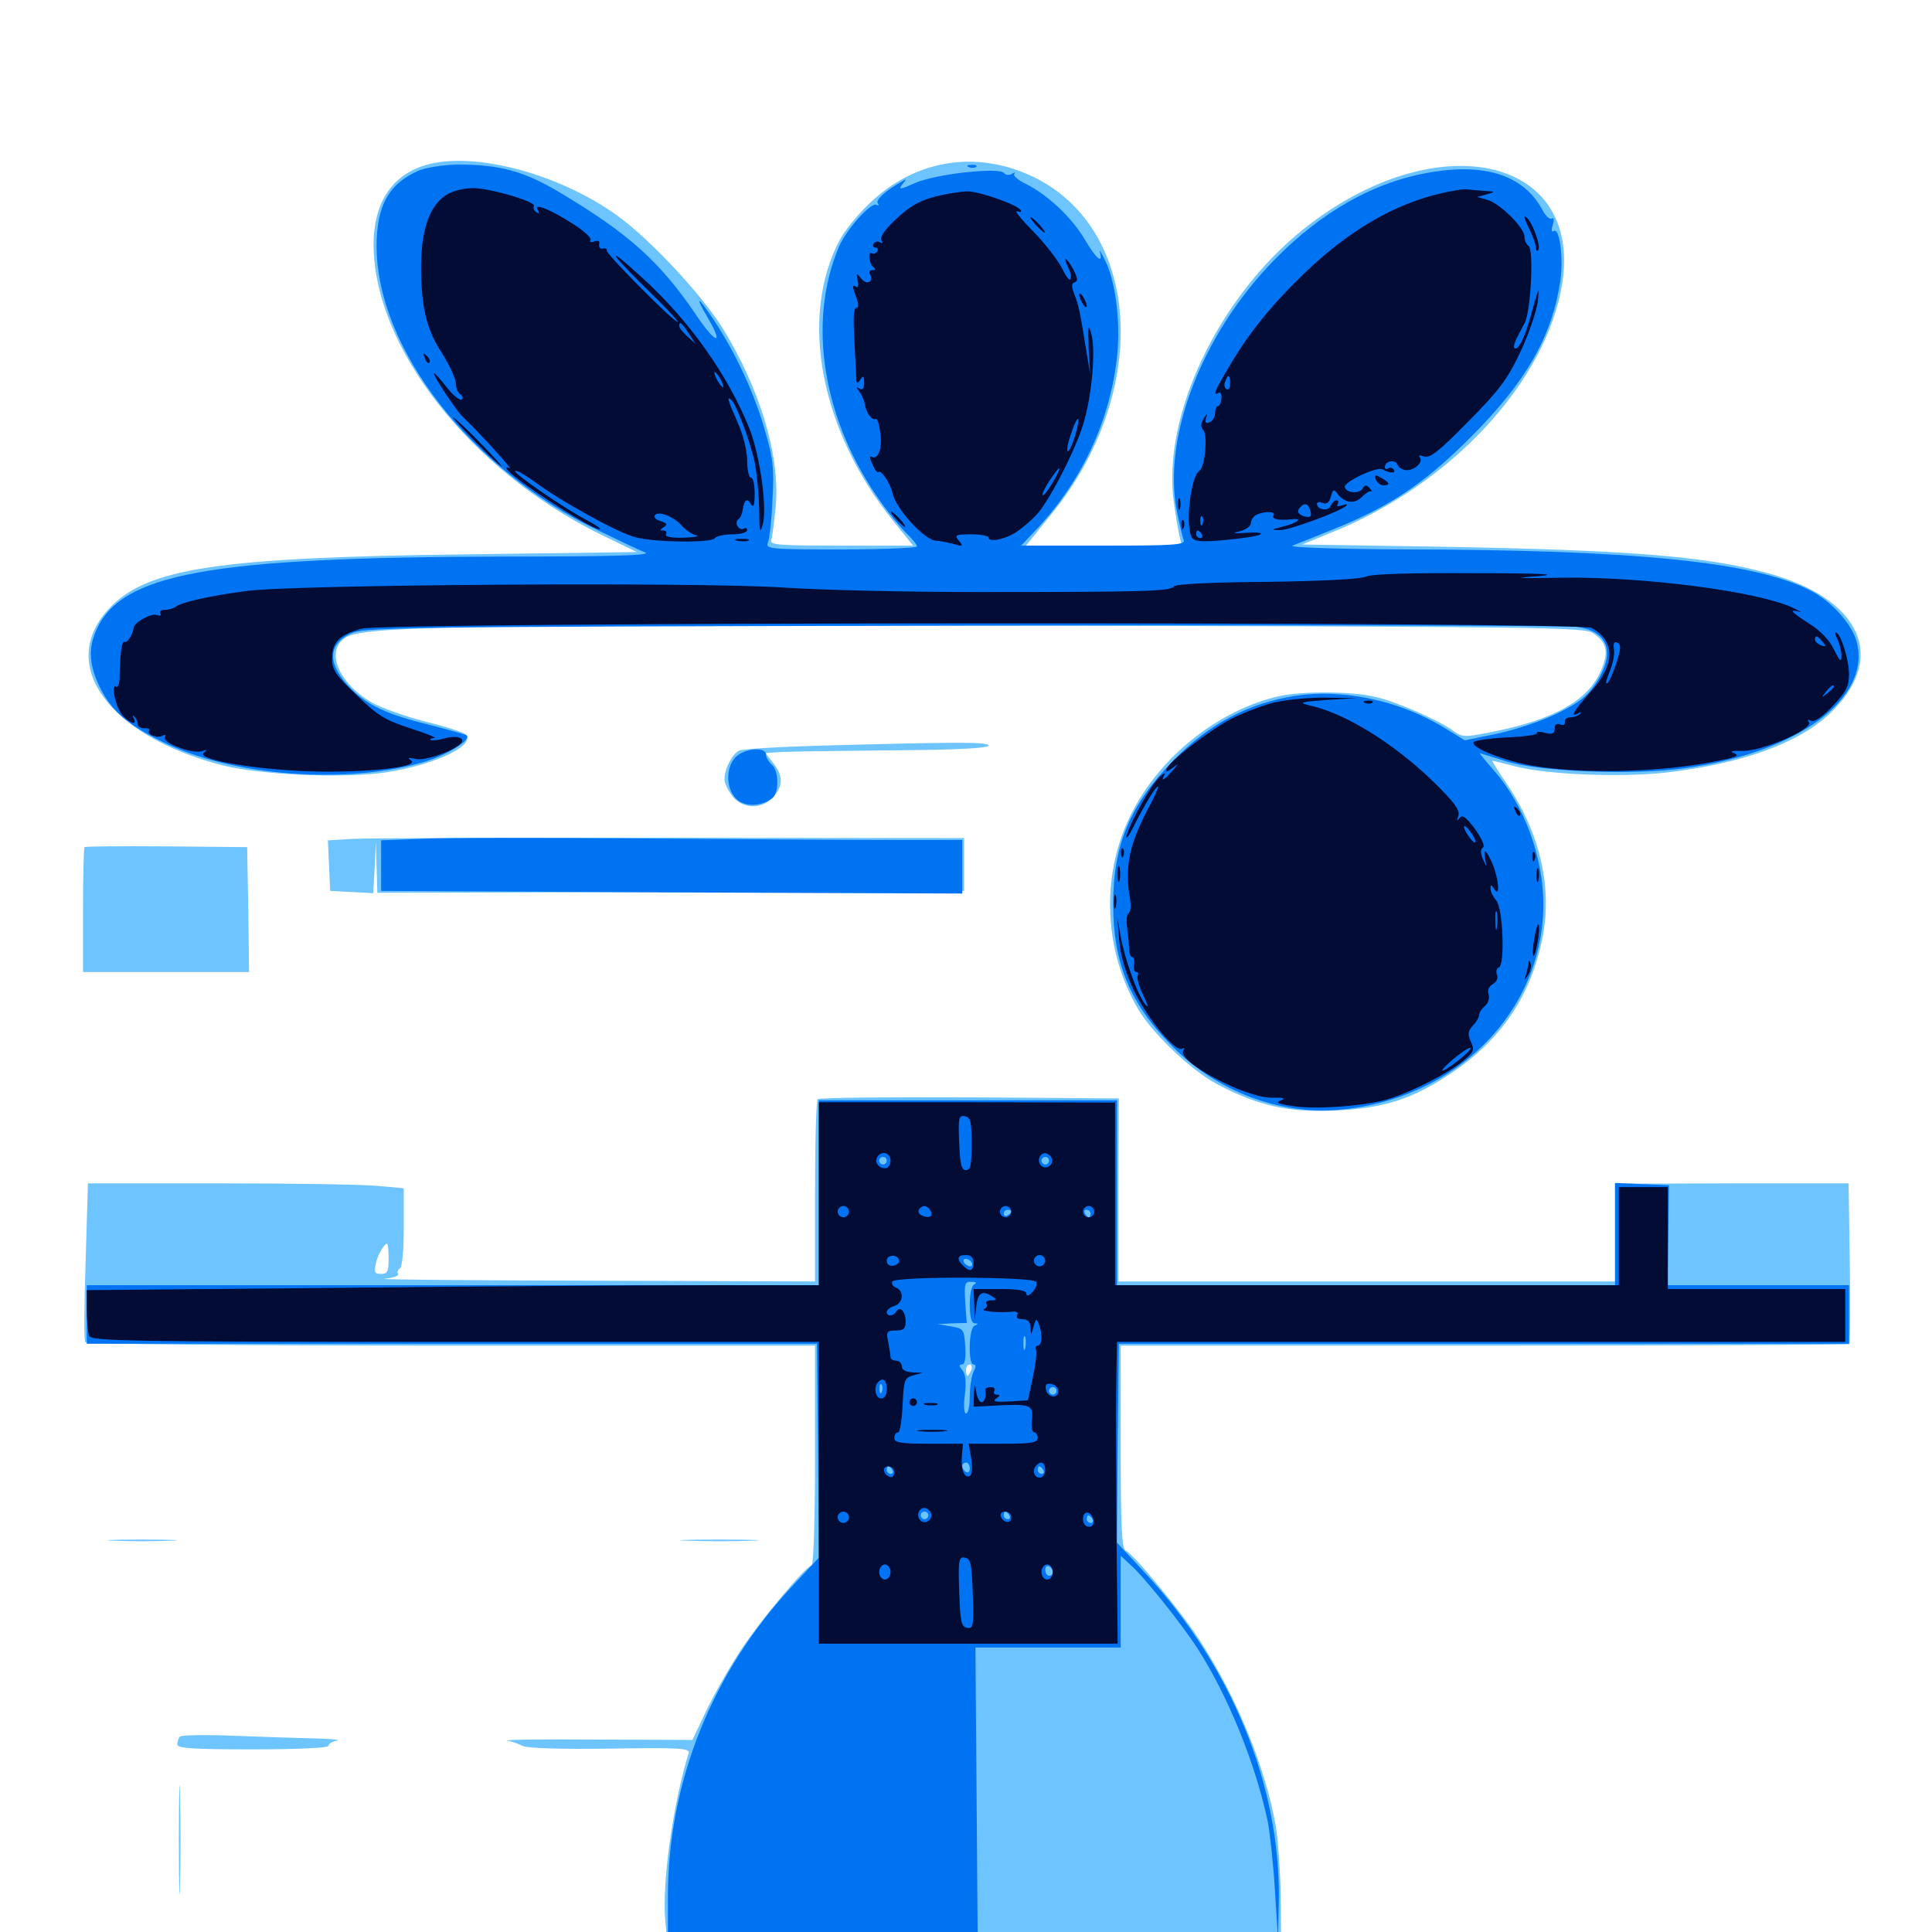 <svg xmlns="http://www.w3.org/2000/svg" viewBox="0 -1000 1000 1000">
	<path fill="#6dc4ff" d="M218.164 -913.867C202.148 -908.203 193.555 -894.336 193.359 -874.023C193.164 -820.703 242.969 -756.836 310.742 -723.438L329.688 -714.258L242.383 -713.086C111.719 -711.523 75.195 -705.859 55.859 -684.375C29.883 -655.664 56.25 -619.336 114.258 -604.102C134.18 -598.828 179.102 -596.875 200.781 -600.391C226.172 -604.492 246.484 -614.453 241.016 -619.922C240.039 -620.898 230.469 -624.023 219.922 -626.562C209.375 -629.297 196.875 -633.789 192.188 -636.523C175 -646.68 168.359 -663.086 178.711 -669.922C187.891 -675.781 233.789 -676.758 529.883 -676.172C800.195 -675.586 819.922 -675.391 824.609 -672.266C831.836 -667.383 832.812 -662.5 828.516 -652.539C821.875 -637.695 805.078 -627.93 774.805 -621.68C757.422 -618.164 757.227 -618.164 751.758 -622.07C743.945 -627.539 723.438 -636.523 712.109 -639.258C700.195 -642.188 674.023 -642.383 661.914 -639.648C630.469 -632.422 599.805 -608.008 585.156 -577.93C569.727 -546.875 571.289 -508.008 589.062 -477.734C596.68 -464.844 616.406 -446.094 629.883 -438.867C651.367 -427.539 667.383 -424.023 691.016 -425.195C716.797 -426.367 731.445 -431.25 751.758 -444.922C777.344 -462.305 792.188 -484.57 798.242 -513.867C803.711 -540.039 797.266 -568.359 780.273 -593.75C775.586 -600.586 772.07 -606.25 772.461 -606.25C772.852 -606.25 778.32 -604.883 784.375 -603.32C800.977 -599.023 839.258 -597.461 862.891 -600.195C901.172 -604.688 930.078 -615.039 946.289 -629.883C977.734 -658.984 963.867 -690.43 913.672 -703.711C882.227 -712.109 843.164 -715.234 747.656 -716.992L674.023 -718.164L689.258 -724.414C751.172 -749.219 800.391 -802.539 808.594 -853.125C819.141 -919.531 743.164 -935.742 675 -881.641C630.664 -846.484 601.172 -784.375 607.617 -739.648C608.594 -732.617 609.961 -724.805 610.547 -722.266L611.719 -717.578H571.484H531.055L544.141 -733.789C595.312 -796.484 591.211 -880.273 535.742 -908.008C507.031 -922.266 475.586 -917.969 451.953 -896.484C445.508 -890.82 437.891 -881.641 434.961 -876.367C413.281 -836.328 424.414 -776.953 462.695 -729.883L472.656 -717.578H435.352C402.734 -717.578 398.242 -717.969 399.219 -720.508C399.805 -722.266 400.781 -730.273 401.562 -738.672C403.711 -764.648 393.164 -799.219 373.828 -830.469C362.695 -848.047 336.133 -876.562 319.141 -888.672C287.695 -911.133 242.188 -922.461 218.164 -913.867ZM424.805 -614.062C403.32 -613.477 384.375 -612.305 382.617 -611.523C378.906 -609.766 375 -601.953 375 -596.68C375 -594.727 376.758 -590.82 379.102 -587.891C384.375 -581.25 394.141 -580.859 400 -587.305C405.469 -592.969 405.469 -598.438 400.195 -605.078L396.289 -610.156L400.781 -610.547C406.055 -610.938 413.477 -611.133 470.312 -611.719C496.289 -611.914 511.719 -612.891 511.719 -614.062C511.719 -616.016 496.875 -616.016 424.805 -614.062ZM183.008 -565.82L169.727 -565.039L170.312 -551.953L170.898 -538.867L182.031 -538.281L193.164 -537.695L193.945 -550.977L194.531 -564.258L194.922 -550.977L195.312 -537.891L347.266 -538.281L499.023 -538.867V-552.539V-566.211L347.656 -566.406C264.453 -566.406 190.234 -566.211 183.008 -565.82ZM43.75 -561.523C43.359 -561.133 42.969 -546.289 42.969 -528.711V-496.875H85.938H128.906L128.516 -529.102L127.93 -561.523L86.328 -561.914C63.281 -562.109 44.141 -561.914 43.75 -561.523ZM423.242 -431.055C422.461 -430.469 421.875 -408.789 421.875 -383.203V-336.719L306.25 -337.109C242.578 -337.305 194.141 -337.695 198.828 -338.086C203.32 -338.477 206.641 -339.648 206.055 -340.625C205.469 -341.602 205.859 -342.773 207.031 -343.555C208.203 -344.141 208.984 -353.32 208.984 -364.844V-384.961L195.898 -386.133C188.477 -386.914 151.758 -387.5 114.062 -387.5H45.508L44.336 -347.266C43.555 -325.195 43.359 -306.25 44.141 -305.273C44.727 -304.297 122.07 -303.516 233.594 -303.516H421.875V-247.07C421.875 -214.258 421.094 -190.234 420.117 -189.844C416.211 -188.477 393.555 -161.133 383.398 -145.898C377.539 -136.914 369.531 -122.852 365.625 -114.648L358.398 -99.414L308.594 -99.609C281.25 -99.805 260.547 -99.609 262.695 -99.023C264.844 -98.633 268.359 -97.461 270.508 -96.289C272.852 -95.117 291.406 -94.531 315.82 -94.922C351.953 -95.508 357.227 -95.117 356.445 -92.578C348.438 -66.992 342.578 -25.391 344.336 -6.055L345.312 5.078H202.93H60.547V9.961V14.844H510.742H960.938V9.961V5.078H812.109H663.086L662.891 -18.164C662.695 -31.055 661.523 -47.461 660.352 -54.688C655.078 -84.961 640.43 -120.703 621.484 -150.195C611.914 -165.234 586.523 -195.898 582.617 -197.461C580.664 -198.242 580.078 -209.766 580.078 -250.977V-303.516H768.164C871.68 -303.516 956.836 -303.906 957.227 -304.297C957.617 -304.688 957.812 -323.633 957.422 -346.289L956.836 -387.5H896.484L835.938 -387.305V-362.109V-336.719H707.422H578.906V-384.18L579.102 -431.445L501.758 -432.031C459.375 -432.227 424.023 -431.836 423.242 -431.055ZM201.172 -348.438C201.172 -341.992 200.586 -340.625 197.266 -340.625C193.945 -340.625 193.555 -341.406 194.531 -346.094C195.703 -350.977 198.828 -356.25 200.391 -356.25C200.781 -356.25 201.172 -352.734 201.172 -348.438ZM502.734 -290.82C501.953 -289.258 501.172 -287.891 500.781 -287.891C500.391 -287.891 500 -289.258 500 -290.82C500 -292.383 500.781 -293.75 501.953 -293.75C502.93 -293.75 503.32 -292.383 502.734 -290.82ZM59.18 -202.539C50.781 -202.734 57.227 -203.125 73.242 -203.125C89.453 -203.125 96.289 -202.734 88.477 -202.539C80.664 -202.148 67.578 -202.148 59.18 -202.539ZM356.055 -202.539C346.68 -202.734 353.906 -203.125 372.07 -203.125C390.43 -203.125 398.047 -202.734 389.258 -202.539C380.469 -202.148 365.43 -202.148 356.055 -202.539ZM93.164 -101.172C92.383 -100.391 91.797 -98.633 91.797 -97.07C91.797 -95.117 99.609 -94.531 130.859 -94.531C153.711 -94.531 169.922 -95.312 169.922 -96.289C169.922 -97.266 171.875 -98.633 174.414 -99.023C176.758 -99.414 171.68 -100 163.086 -100.195C154.492 -100.391 135.547 -100.977 121.094 -101.562C106.641 -102.148 94.141 -101.953 93.164 -101.172ZM92.578 -47.656C92.578 -22.461 92.969 -12.109 93.164 -24.805C93.555 -37.305 93.555 -58.008 93.164 -70.703C92.969 -83.203 92.578 -72.852 92.578 -47.656Z"/>
	<path fill="#0073f3" d="M216.797 -911.719C201.172 -904.883 194.922 -893.555 194.922 -872.461C195.117 -819.336 243.75 -757.031 309.375 -725.586C320.312 -720.312 331.25 -715.039 333.984 -714.062C337.5 -712.5 316.406 -711.914 259.766 -711.914C107.812 -711.523 62.109 -703.125 49.609 -673.242C45.508 -663.867 46.289 -655.078 51.953 -643.75C57.617 -632.422 65.82 -625 83.398 -616.406C119.727 -598.047 180.078 -593.555 220.898 -606.055C232.227 -609.766 243.75 -616.992 241.602 -619.336C241.016 -619.727 232.422 -622.266 222.266 -624.805C200.781 -630.078 190.43 -634.766 181.641 -643.555C169.531 -655.859 169.336 -666.016 181.055 -671.875C188.281 -675.391 200.195 -675.586 498.047 -676.172C668.359 -676.562 811.328 -676.172 816.016 -675.586C832.422 -673.242 836.328 -662.5 826.367 -646.875C821.68 -639.648 817.773 -636.523 806.25 -630.859C798.438 -626.953 784.375 -622.266 775.195 -620.312L758.203 -616.797L746.68 -623.828C723.828 -637.5 695.117 -643.555 670.508 -639.844C646.484 -636.133 625.586 -625.195 607.617 -606.641C584.961 -583.594 576.172 -562.891 576.172 -532.031C576.172 -501.562 584.961 -480.273 606.641 -458.594C629.688 -435.156 662.305 -422.852 693.164 -425.586C753.516 -430.859 798.828 -476.367 798.828 -532.031C798.828 -556.25 788.867 -583.398 773.438 -600.977C768.945 -606.055 765.625 -610.156 766.016 -610.156C766.211 -610.156 772.266 -608.203 779.297 -606.055C795.703 -600.586 845.117 -598.633 871.68 -602.344C930.859 -610.352 969.531 -639.062 960.742 -668.75C958.008 -677.539 947.656 -688.867 937.5 -694.141C908.203 -709.18 846.875 -715.43 726.562 -715.625C692.188 -715.82 666.797 -716.602 668.945 -717.578C671.094 -718.359 680.273 -722.07 689.453 -725.781C718.945 -737.5 737.109 -749.609 760.742 -773.242C789.844 -802.148 803.32 -825.781 807.617 -854.688C809.375 -866.016 807.227 -882.227 804.297 -880.469C803.125 -879.688 802.734 -880.664 803.711 -883.594C804.492 -886.328 804.297 -887.5 803.32 -886.914C802.148 -886.133 800.195 -888.086 798.633 -890.82C789.258 -908.789 769.727 -915.625 741.211 -910.938C711.914 -906.25 683.984 -890.625 659.18 -865.039C622.07 -826.953 601.562 -773.633 609.18 -735.156C610.547 -728.516 612.109 -721.875 612.695 -720.312C613.477 -717.969 606.836 -717.578 571.094 -717.578H528.516L535.547 -725C558.984 -749.609 573.828 -780.273 577.93 -813.281C580.273 -831.25 577.734 -853.125 572.266 -864.648C570.117 -869.141 568.75 -871.289 569.336 -869.531C571.094 -862.891 567.383 -866.016 561.523 -875.977C554.883 -887.305 542.383 -899.023 531.25 -904.688C526.953 -906.641 524.219 -909.18 525 -909.961C525.781 -910.938 525.195 -910.938 523.633 -909.961C522.266 -909.18 520.508 -909.375 519.727 -910.352C517.773 -913.672 484.18 -909.961 473.633 -905.273C465.82 -901.758 464.844 -901.758 466.992 -904.492C469.336 -907.422 469.336 -907.617 466.797 -906.055C458.203 -901.172 453.32 -896.68 454.297 -894.922C455.078 -893.75 454.688 -893.359 453.711 -893.945C450.977 -895.703 437.891 -881.055 434.18 -872.07C417.578 -832.812 425.977 -782.031 455.859 -740.234C460.547 -733.594 466.797 -726.172 469.531 -723.633C472.266 -720.898 474.609 -718.164 474.609 -717.188C474.609 -716.406 457.031 -715.625 435.352 -715.625C398.633 -715.625 396.094 -715.82 397.461 -719.141C398.242 -720.898 399.414 -730.859 399.805 -741.211C400.781 -757.617 400.195 -762.5 395.703 -777.93C390.234 -796.875 380.859 -816.992 369.727 -833.984C361.133 -846.875 359.18 -847.852 366.211 -835.742C375 -820.898 370.508 -821.68 360.352 -836.914C341.406 -864.844 325.195 -879.297 289.062 -900.781C270.898 -911.523 258.398 -914.844 236.523 -914.844C229.492 -914.648 220.508 -913.281 216.797 -911.719ZM501.562 -913.477C500 -914.062 500.586 -914.648 502.734 -914.648C504.883 -914.844 506.055 -914.258 505.273 -913.672C504.688 -913.086 502.93 -912.891 501.562 -913.477ZM380.859 -608.203C375.586 -602.93 375.586 -591.992 381.055 -586.523C385.352 -582.227 394.141 -582.422 399.805 -586.914C403.32 -589.844 403.125 -601.367 399.414 -604.297C397.852 -605.664 396.484 -608.008 396.484 -609.375C396.484 -613.672 385.352 -612.695 380.859 -608.203ZM217.383 -565.82L197.266 -565.039V-551.953V-538.867L347.656 -538.086L498.047 -537.5V-551.367V-565.234H461.328C441.016 -565.234 382.422 -565.625 330.859 -566.016C279.492 -566.406 228.32 -566.406 217.383 -565.82ZM423.828 -382.617V-334.766H234.375H44.922V-319.727V-304.492H233.789H422.852L423.438 -249.219L423.828 -193.75L410.156 -179.102C368.555 -134.57 345.703 -77.539 345.703 -18.164V3.125L382.422 3.32C402.539 3.516 421.094 4.297 423.828 5.078C426.562 6.055 346.289 6.445 245.508 6.25C144.727 6.055 61.914 6.25 61.523 6.641C61.133 7.031 61.328 8.594 61.914 10.156C62.695 12.5 128.516 12.891 511.719 12.891C938.086 12.891 960.547 12.695 960.156 9.375C959.57 6.25 947.266 6.055 729.297 6.445C602.734 6.641 483.203 6.055 463.867 5.273L428.711 3.516L467.383 3.906L506.055 4.492L505.469 -71.289L504.883 -147.266H542.578H580.078V-171.094V-194.727L585.156 -190.039C592.578 -183.398 611.328 -159.766 619.531 -147.266C635.547 -122.461 650 -86.914 656.25 -56.836C657.422 -50.586 659.18 -34.18 659.961 -20.703L661.523 4.102L661.914 -16.602C662.695 -75.781 637.305 -137.891 592.578 -185.938L578.125 -201.562L578.516 -253.125L579.102 -304.492H768.164H957.031V-319.727V-334.766H909.961H863.086L863.477 -360.742L863.867 -386.523L850 -387.109L835.938 -387.695V-361.133V-334.766H707.031H578.125V-382.617V-430.469H500.977H423.828ZM458.984 -399.219C458.984 -398.242 458.203 -397.266 457.031 -397.266C456.055 -397.266 455.078 -398.242 455.078 -399.219C455.078 -400.391 456.055 -401.172 457.031 -401.172C458.203 -401.172 458.984 -400.391 458.984 -399.219ZM542.969 -399.219C542.969 -398.242 542.188 -397.266 541.016 -397.266C540.039 -397.266 539.062 -398.242 539.062 -399.219C539.062 -400.391 540.039 -401.172 541.016 -401.172C542.188 -401.172 542.969 -400.391 542.969 -399.219ZM523.438 -373.047C523.438 -372.461 522.656 -371.484 521.484 -370.898C520.508 -370.312 519.531 -370.703 519.531 -371.68C519.531 -372.852 520.508 -373.828 521.484 -373.828C522.656 -373.828 523.438 -373.438 523.438 -373.047ZM564.453 -371.875C564.453 -370.898 564.062 -369.922 563.672 -369.922C563.086 -369.922 562.109 -370.898 561.523 -371.875C560.938 -373.047 561.328 -373.828 562.305 -373.828C563.477 -373.828 564.453 -373.047 564.453 -371.875ZM502.93 -346.484C503.516 -345.508 503.32 -344.531 502.148 -344.531C501.172 -344.531 499.609 -345.508 499.023 -346.484C498.438 -347.656 498.633 -348.438 499.805 -348.438C500.781 -348.438 502.344 -347.656 502.93 -346.484ZM471.289 -335.352C472.461 -335.938 471.484 -336.328 468.75 -336.328C466.016 -336.328 465.039 -335.938 466.406 -335.352C467.578 -334.961 469.922 -334.961 471.289 -335.352ZM504.492 -335.352C502.93 -334.766 501.953 -330.664 501.953 -324.805C501.953 -318.555 502.734 -315.234 504.492 -315.039C506.445 -315.039 506.445 -314.648 504.492 -313.867C501.367 -312.695 500.977 -293.75 503.906 -293.75C505.273 -293.75 505.273 -292.578 503.906 -290.039C502.93 -287.891 501.953 -282.227 501.953 -277.344C501.953 -272.461 501.172 -268.359 500 -268.359C499.023 -268.359 498.633 -272.461 499.414 -278.125C500.195 -284.57 499.805 -288.867 498.047 -290.82C496.289 -292.969 496.289 -293.75 497.852 -293.75C499.414 -293.75 500 -296.875 499.609 -303.125C499.023 -311.914 498.828 -312.305 492.188 -313.477L485.352 -314.648L492.773 -315.039L500.391 -315.234L499.609 -325.977C499.023 -335.742 499.414 -336.719 502.93 -336.523C505.078 -336.523 505.664 -335.938 504.492 -335.352ZM533.789 -335.352C534.961 -335.938 533.984 -336.328 531.25 -336.328C528.516 -336.328 527.539 -335.938 528.906 -335.352C530.078 -334.961 532.422 -334.961 533.789 -335.352ZM475.977 -314.062C476.758 -314.648 475.586 -315.234 473.438 -315.039C471.289 -315.039 470.703 -314.453 472.266 -313.867C473.633 -313.281 475.391 -313.477 475.977 -314.062ZM531.25 -313.477C531.25 -314.453 529.492 -315.234 527.344 -315.234C525.195 -315.234 523.438 -314.844 523.438 -314.453C523.438 -314.062 525.195 -313.281 527.344 -312.695C529.492 -312.109 531.25 -312.5 531.25 -313.477ZM530.664 -302.148C530.078 -300.195 529.688 -301.367 529.688 -304.492C529.688 -307.812 530.078 -309.18 530.664 -308.008C531.055 -306.641 531.055 -303.906 530.664 -302.148ZM456.445 -279.688C455.859 -278.125 455.273 -278.711 455.273 -280.859C455.078 -283.008 455.664 -284.18 456.25 -283.398C456.836 -282.812 457.031 -281.055 456.445 -279.688ZM546.875 -280.078C546.875 -279.102 546.094 -278.125 544.922 -278.125C543.945 -278.125 542.969 -279.102 542.969 -280.078C542.969 -281.25 543.945 -282.031 544.922 -282.031C546.094 -282.031 546.875 -281.25 546.875 -280.078ZM532.812 -255.273C534.57 -255.859 533.008 -256.25 529.297 -256.25C525.586 -256.25 524.023 -255.859 525.977 -255.273C527.734 -254.883 530.859 -254.883 532.812 -255.273ZM501.953 -239.844C501.953 -238.281 501.172 -237.5 500 -238.086C499.023 -238.672 498.047 -240.039 498.047 -241.211C498.047 -242.188 499.023 -242.969 500 -242.969C501.172 -242.969 501.953 -241.602 501.953 -239.844ZM461.914 -239.062C462.5 -238.086 462.109 -237.109 461.133 -237.109C459.961 -237.109 458.984 -238.086 458.984 -239.062C458.984 -240.234 459.375 -241.016 459.766 -241.016C460.352 -241.016 461.328 -240.234 461.914 -239.062ZM540.039 -239.062C540.625 -238.086 540.234 -237.109 539.258 -237.109C538.086 -237.109 537.109 -238.086 537.109 -239.062C537.109 -240.234 537.5 -241.016 537.891 -241.016C538.477 -241.016 539.453 -240.234 540.039 -239.062ZM480.469 -215.625C480.469 -214.648 479.688 -213.672 478.516 -213.672C477.539 -213.672 476.562 -214.648 476.562 -215.625C476.562 -216.797 477.539 -217.578 478.516 -217.578C479.688 -217.578 480.469 -216.797 480.469 -215.625ZM522.461 -215.625C523.047 -214.648 522.656 -213.672 521.68 -213.672C520.508 -213.672 519.531 -214.648 519.531 -215.625C519.531 -216.797 519.922 -217.578 520.312 -217.578C520.898 -217.578 521.875 -216.797 522.461 -215.625ZM565.43 -213.672C566.016 -212.695 565.625 -211.719 564.648 -211.719C563.477 -211.719 562.5 -212.695 562.5 -213.672C562.5 -214.844 562.891 -215.625 563.281 -215.625C563.867 -215.625 564.844 -214.844 565.43 -213.672ZM544.922 -186.133C544.922 -185.156 544.141 -184.375 542.969 -184.375C541.992 -184.375 541.016 -185.742 541.016 -187.5C541.016 -189.062 541.992 -189.844 542.969 -189.258C544.141 -188.672 544.922 -187.305 544.922 -186.133ZM460.938 -187.5C460.938 -187.891 460.156 -188.281 458.984 -188.281C458.008 -188.281 457.031 -187.305 457.031 -186.133C457.031 -185.156 458.008 -184.766 458.984 -185.352C460.156 -185.938 460.938 -186.914 460.938 -187.5Z"/>
	<path fill="#020c35" d="M232.617 -900C223.047 -895.117 218.164 -882.812 217.969 -863.086C217.773 -841.797 220.703 -829.297 228.906 -816.992C232.617 -811.133 235.742 -804.297 235.938 -801.758C235.938 -799.219 237.109 -796.484 238.477 -795.703C239.648 -794.922 239.844 -793.75 238.867 -793.164C237.891 -792.578 234.18 -795.703 230.859 -800C227.344 -804.492 224.609 -807.422 224.609 -806.641C224.609 -804.883 235.938 -787.891 239.062 -784.766C247.07 -777.148 266.016 -756.445 263.867 -757.617C262.109 -758.594 261.523 -758.398 262.5 -757.031C265.82 -751.758 310.547 -723.047 310.547 -726.367C310.547 -726.758 307.617 -728.711 304.297 -730.469C293.75 -735.742 265.43 -755.078 266.602 -756.25C267.188 -756.836 271.289 -754.492 275.977 -751.172C289.062 -741.211 320.508 -723.828 329.102 -721.875C339.844 -719.141 368.555 -718.945 370.117 -721.484C370.703 -722.461 374.805 -723.438 379.102 -723.438C383.203 -723.438 386.719 -724.414 386.719 -725.586C386.719 -726.562 385.938 -727.148 384.961 -726.367C382.617 -725 379.883 -729.297 382.031 -731.055C383.008 -731.641 384.18 -733.984 384.375 -736.133C385.352 -741.602 386.719 -742.383 388.672 -739.062C390.039 -736.914 390.625 -738.477 390.625 -744.531C390.625 -749.023 389.844 -752.734 388.672 -752.734C387.695 -752.734 386.719 -756.641 386.719 -761.523C386.719 -766.602 384.766 -774.805 381.836 -781.25C376.562 -793.164 375.977 -795.508 378.711 -792.773C381.641 -789.648 388.672 -770.312 390.82 -759.766C391.797 -754.297 392.773 -743.75 392.969 -736.133C392.969 -724.805 393.359 -723.438 394.727 -728.32C397.266 -736.719 393.359 -764.648 387.695 -778.711C376.367 -806.445 356.641 -834.18 332.617 -856.055C313.281 -873.828 314.453 -870.312 334.18 -850.977C343.75 -841.797 351.172 -833.789 350.781 -833.398C349.805 -832.227 313.477 -868.75 314.062 -870.312C314.258 -871.289 313.281 -871.68 311.914 -871.289C310.742 -871.094 309.766 -872.07 310.156 -873.633C310.547 -875.391 309.57 -875.781 307.617 -875C305.859 -874.414 305.078 -874.609 305.664 -875.781C306.25 -876.758 302.148 -880.664 296.484 -884.18C284.57 -891.797 275.977 -895.117 278.32 -891.406C279.297 -889.648 279.102 -889.258 277.539 -890.234C276.367 -891.016 275.781 -892.383 276.367 -893.359C277.539 -895.312 258.203 -901.367 247.07 -902.539C242.188 -902.93 236.914 -901.953 232.617 -900ZM295.898 -882.031C296.484 -882.617 295.508 -883.789 293.555 -884.375C290.82 -885.547 290.625 -885.352 292.383 -883.398C293.75 -882.031 295.312 -881.445 295.898 -882.031ZM356.445 -827.539L359.961 -822.07L355.859 -825.781C353.516 -827.93 351.562 -830.273 351.562 -831.25C351.562 -833.984 352.93 -833.008 356.445 -827.539ZM373.047 -803.516C374.219 -801.367 374.609 -799.609 374.219 -799.609C373.633 -799.609 372.266 -801.367 371.094 -803.516C369.922 -805.664 369.531 -807.422 369.922 -807.422C370.508 -807.422 371.875 -805.664 373.047 -803.516ZM352.539 -728.32C354.688 -725.781 358.203 -723.438 360.352 -722.852C362.5 -722.461 359.57 -721.875 353.906 -721.68C347.461 -721.484 343.945 -722.266 344.727 -723.438C345.312 -724.609 344.727 -725.391 343.359 -725.391C341.406 -725.391 341.406 -725.781 343.555 -727.148C345.703 -728.516 345.312 -729.102 341.992 -730.273C339.648 -730.859 338.281 -732.227 338.867 -733.203C340.43 -735.742 348.047 -733.008 352.539 -728.32ZM746.094 -900C721.484 -894.336 697.852 -880.469 675 -858.398C657.617 -841.602 645.898 -826.953 635.938 -809.766C628.711 -797.656 627.539 -794.727 630.664 -796.68C631.836 -797.266 632.422 -795.898 632.227 -793.75C632.031 -791.602 631.25 -789.844 630.469 -789.844C629.688 -789.844 628.906 -788.086 628.906 -786.133C628.906 -784.18 627.539 -782.031 626.172 -781.445C624.023 -780.664 623.633 -781.25 624.219 -783.594C625.195 -786.328 625 -786.328 623.047 -783.398C621.484 -780.859 621.289 -779.102 622.852 -777.344C625.195 -774.609 623.633 -758.203 620.898 -756.445C616.211 -753.516 613.281 -727.539 616.992 -721.68C618.359 -719.727 622.07 -719.336 634.18 -720.508C642.773 -721.289 650.977 -722.461 652.344 -723.438C653.711 -724.219 650.586 -724.609 645.312 -724.219C638.477 -723.828 637.305 -724.023 641.602 -725C644.922 -725.781 647.461 -727.734 647.461 -729.297C647.461 -730.859 648.828 -732.812 650.391 -733.594C654.883 -735.547 660.547 -735.352 659.18 -733.203C658.008 -731.25 661.719 -730.469 668.945 -731.25C674.805 -731.836 671.094 -729.102 663.672 -727.344C658.008 -725.977 657.812 -725.781 662.305 -725.586C666.992 -725.391 694.727 -735.547 697.07 -738.477C697.656 -739.062 696.68 -739.062 694.727 -738.477C692.578 -737.695 691.602 -737.891 692.383 -739.062C692.969 -740.234 692.773 -741.016 691.797 -741.016C690.625 -741.016 689.453 -739.648 688.672 -738.086C687.695 -735.156 681.641 -736.133 681.641 -739.258C681.641 -740.039 683.008 -740.43 684.766 -739.648C686.719 -738.867 688.086 -740.039 688.867 -742.969C689.844 -746.68 690.43 -747.07 692.188 -744.531C695.898 -739.648 700.977 -738.867 704.883 -742.773C707.031 -744.922 709.18 -746.094 709.766 -745.703C710.547 -745.312 709.961 -746.094 708.984 -747.266C707.227 -749.219 706.445 -749.219 705.273 -747.07C703.516 -744.336 696.875 -744.727 696.094 -747.852C695.117 -750.391 712.891 -758.789 715.625 -757.031C718.945 -755.078 722.852 -754.883 721.484 -756.836C720.898 -757.812 719.531 -758.203 718.555 -757.617C717.578 -756.836 716.797 -757.227 716.797 -758.203C716.797 -761.523 722.266 -762.5 723.438 -759.375C724.023 -757.812 726.172 -756.641 728.125 -756.641C732.617 -756.641 736.914 -761.133 734.766 -763.477C733.984 -764.453 735.156 -764.453 737.109 -763.672C740.039 -762.695 744.922 -766.406 759.766 -781.641C775.586 -797.461 780.273 -803.711 786.719 -817.383C791.016 -826.367 795.117 -838.281 795.898 -843.555C796.875 -852.148 796.484 -851.758 792.969 -838.867C789.453 -825.391 785.742 -817.969 783.789 -819.922C783.398 -820.312 783.789 -822.461 784.961 -824.805C786.133 -827.148 788.086 -830.664 789.258 -833.008C792.383 -839.258 793.945 -871.094 791.211 -872.656C790.039 -873.438 789.062 -875.586 789.062 -877.539C789.062 -882.227 775.977 -895.117 769.531 -896.68L764.648 -898.047L769.531 -899.414C774.219 -900.781 774.219 -900.781 768.555 -901.172C765.43 -901.367 761.328 -901.758 759.766 -901.953C758.203 -902.344 751.953 -901.367 746.094 -900ZM636.719 -801.367C636.719 -799.219 635.938 -797.852 634.766 -798.633C633.789 -799.219 633.398 -800.977 634.18 -802.539C635.547 -806.641 636.719 -806.25 636.719 -801.367ZM678.32 -735.352C678.906 -732.617 678.32 -732.031 675.586 -732.617C671.68 -733.594 670.898 -735.547 673.242 -737.695C675.391 -740.039 677.344 -739.258 678.32 -735.352ZM622.461 -728.906C621.875 -727.344 621.289 -727.93 621.289 -730.078C621.094 -732.227 621.68 -733.398 622.266 -732.617C622.852 -732.031 623.047 -730.273 622.461 -728.906ZM622.07 -723.438C622.656 -722.461 622.266 -721.484 621.289 -721.484C620.117 -721.484 619.141 -722.461 619.141 -723.438C619.141 -724.609 619.531 -725.391 619.922 -725.391C620.508 -725.391 621.484 -724.609 622.07 -723.438ZM488.281 -899.219C476.953 -896.875 471.484 -893.945 462.891 -885.742C457.812 -880.859 455.273 -877.148 456.25 -875.586C457.031 -874.219 456.836 -873.633 455.469 -874.609C454.297 -875.195 452.93 -875 452.148 -873.828C451.562 -872.852 451.953 -871.875 453.125 -871.875C454.297 -871.875 454.688 -870.898 454.102 -869.922C453.32 -868.75 452.148 -868.359 451.172 -868.945C449.023 -870.312 449.805 -863.281 452.148 -861.719C453.32 -860.742 453.125 -860.156 451.562 -860.156C450.195 -860.156 449.609 -859.375 450.195 -858.203C452.539 -854.297 448.828 -852.148 445.898 -855.664C443.164 -858.984 443.164 -858.984 443.945 -854.688C444.531 -852.344 444.141 -850.781 443.164 -851.562C441.016 -852.93 441.016 -851.758 443.359 -845.703C444.531 -842.188 444.531 -840.625 443.164 -840.625C441.797 -840.625 441.602 -834.961 442.188 -824.609C442.578 -815.625 443.164 -806.641 443.164 -804.492C443.359 -801.172 443.75 -801.172 445.312 -803.516C446.875 -805.859 447.266 -805.469 447.266 -801.953C447.266 -798.828 446.484 -797.852 444.922 -798.828C442.969 -800 442.969 -799.805 444.727 -797.461C445.898 -795.898 447.266 -792.969 447.656 -790.82C448.242 -786.328 451.562 -782.031 453.32 -783.203C454.102 -783.594 455.078 -780.273 455.664 -775.781C456.836 -767.578 454.297 -761.523 450.977 -763.672C450 -764.258 450.195 -762.5 451.562 -759.766C452.734 -756.836 454.102 -755.078 454.688 -755.664C456.055 -757.031 460.938 -749.609 461.914 -744.922C463.477 -736.914 478.516 -720.312 484.57 -720.117C485.938 -720.117 490.039 -719.336 493.164 -718.555C498.438 -716.992 498.828 -717.188 496.289 -720.117C493.945 -723.047 494.531 -723.438 502.734 -723.438C507.617 -723.438 511.719 -722.656 511.719 -721.68C511.719 -718.945 521.484 -721.094 527.148 -725.391C529.883 -727.344 534.18 -731.055 536.523 -733.594C542.969 -740.43 556.641 -766.992 560.742 -780.664C565.234 -795.312 567.383 -819.922 564.648 -827.93C563.281 -832.617 563.086 -830.859 563.477 -820.117L564.258 -806.445L562.5 -817.188C558.984 -838.672 558.398 -841.797 556.25 -847.266C554.492 -851.758 554.492 -853.32 556.25 -853.906C558.008 -854.492 557.812 -856.055 555.664 -860.352C553.906 -863.477 552.148 -866.016 551.562 -866.016C551.172 -866.016 551.562 -864.258 552.734 -861.914C553.906 -859.766 554.688 -857.031 554.102 -855.664C553.711 -854.297 551.758 -856.836 549.805 -860.938C547.656 -865.234 541.016 -873.828 534.766 -880.273C528.516 -886.523 524.805 -891.211 526.562 -890.625C528.125 -890.039 528.906 -890.234 528.32 -891.211C526.562 -894.141 506.25 -901.172 500.391 -900.977C497.461 -900.781 491.992 -900 488.281 -899.219ZM556.445 -774.414C555.078 -769.922 553.516 -766.406 552.734 -766.406C551.953 -766.406 552.539 -770.312 554.297 -775.195C557.812 -786.133 559.766 -785.547 556.445 -774.414ZM544.727 -750C542.383 -746.094 540.234 -743.164 539.648 -743.75C539.258 -744.141 540.82 -747.656 543.359 -751.367C549.219 -760.352 550.195 -759.18 544.727 -750ZM791.211 -882.227C793.164 -878.32 794.922 -873.633 794.922 -872.07C794.922 -870.508 795.508 -869.727 796.094 -870.508C797.852 -872.07 793.359 -884.766 790.039 -887.5C788.477 -888.867 788.867 -886.914 791.211 -882.227ZM536.133 -883.594C538.086 -881.445 540.039 -879.688 540.625 -879.688C541.211 -879.688 540.039 -881.445 538.086 -883.594C536.133 -885.742 534.18 -887.5 533.594 -887.5C533.008 -887.5 534.18 -885.742 536.133 -883.594ZM558.594 -847.461C558.594 -846.484 559.57 -844.141 560.547 -842.578C561.523 -841.016 562.5 -840.625 562.5 -841.602C562.5 -842.773 561.523 -844.922 560.547 -846.484C559.57 -848.047 558.594 -848.633 558.594 -847.461ZM219.922 -814.648C220.508 -812.695 221.68 -811.719 222.266 -812.305C222.852 -812.891 222.266 -814.453 220.898 -815.82C218.945 -817.578 218.75 -817.383 219.922 -814.648ZM246.094 -771.289C252.93 -764.258 259.18 -758.594 259.57 -758.594C260.156 -758.594 254.883 -764.258 248.047 -771.289C241.211 -778.32 234.961 -783.984 234.57 -783.984C233.984 -783.984 239.258 -778.32 246.094 -771.289ZM712.109 -751.758C712.891 -750.195 714.453 -748.828 716.016 -748.828C719.922 -748.828 719.336 -750.195 714.844 -752.734C711.719 -754.492 711.328 -754.297 712.109 -751.758ZM609.766 -739.062C609.766 -736.328 610.156 -735.352 610.742 -736.719C611.133 -737.891 611.133 -740.234 610.742 -741.602C610.156 -742.773 609.766 -741.797 609.766 -739.062ZM463.867 -731.25C465.82 -729.102 467.773 -727.344 468.359 -727.344C468.945 -727.344 467.773 -729.102 465.82 -731.25C463.867 -733.398 461.914 -735.156 461.328 -735.156C460.742 -735.156 461.914 -733.398 463.867 -731.25ZM611.523 -728.125C611.523 -725.977 612.109 -725.391 612.695 -726.953C613.281 -728.32 613.086 -730.078 612.5 -730.664C611.914 -731.445 611.328 -730.273 611.523 -728.125ZM381.445 -720.117C379.492 -720.703 380.664 -721.094 383.789 -721.094C387.109 -721.094 388.477 -720.703 387.305 -720.117C385.938 -719.727 383.203 -719.727 381.445 -720.117ZM707.031 -701.562C704.102 -700.195 683.789 -699.219 655.469 -698.828C625.781 -698.633 608.398 -697.656 607.617 -696.484C606.055 -693.945 592.383 -693.555 505.859 -693.555C470.898 -693.555 425.781 -694.531 405.273 -695.898C361.523 -698.828 152.734 -697.461 127.93 -694.141C109.57 -691.797 93.555 -688.281 91.016 -685.938C89.844 -685.156 87.5 -684.375 85.352 -684.375C83.398 -684.375 82.422 -683.594 83.008 -682.422C83.594 -681.445 83.008 -681.055 81.25 -681.641C78.32 -682.812 69.531 -677.93 69.141 -675C68.75 -671.484 65.82 -666.992 64.453 -667.773C63.086 -668.555 62.109 -661.914 61.914 -649.805C61.914 -646.289 61.133 -643.945 60.156 -644.531C57.031 -646.484 59.961 -633.594 63.477 -629.688C67.383 -625.391 71.289 -624.414 69.141 -628.32C68.359 -629.688 68.555 -630.078 69.531 -629.102C70.508 -628.125 71.289 -626.367 71.289 -625.195C71.289 -623.828 72.852 -623.047 74.805 -623.047C76.562 -623.242 77.734 -622.656 77.148 -621.875C75.781 -619.727 81.836 -617.578 84.375 -619.336C85.547 -619.922 85.938 -619.531 85.352 -618.555C83.594 -615.625 99.023 -609.766 104.297 -611.133C107.227 -612.109 107.617 -611.914 105.664 -610.547C100.781 -607.031 129.883 -601.953 159.375 -600.781C188.281 -599.805 217.969 -602.93 212.695 -606.445C210.742 -607.812 211.523 -608.008 214.844 -607.227C219.531 -606.055 232.617 -610.352 237.891 -614.648C241.797 -617.773 236.914 -619.727 229.883 -617.773C226.562 -616.797 223.438 -616.602 222.852 -616.992C222.461 -617.578 223.242 -617.969 224.805 -617.969C226.367 -618.164 220.703 -620.312 212.305 -623.047C199.219 -627.344 195.312 -629.688 184.57 -640.234C173.633 -650.586 171.875 -653.32 171.875 -659.18C171.875 -667.773 175.781 -671.484 187.305 -674.609C200.195 -678.125 817.578 -678.32 823.828 -675C836.328 -667.969 836.133 -656.055 823.047 -641.602C814.453 -632.031 812.305 -628.125 816.992 -630.859C818.359 -631.641 818.555 -631.445 817.773 -630.469C816.797 -629.492 814.648 -628.711 812.891 -628.711C811.133 -628.711 809.766 -627.734 809.961 -626.367C810.352 -625 809.18 -624.414 807.617 -625C805.664 -625.781 804.688 -625 804.688 -622.852C804.688 -620.312 803.516 -619.727 799.609 -620.703C796.875 -621.484 795.117 -621.289 795.508 -620.508C796.094 -619.727 789.258 -618.75 780.664 -618.359C771.875 -617.969 763.867 -616.797 762.891 -616.016C760.547 -613.672 774.805 -607.617 788.867 -604.492C814.844 -599.023 860.156 -599.805 891.406 -606.641C899.023 -608.203 900.391 -608.984 897.461 -610.156C894.922 -611.133 896.68 -611.523 902.344 -611.328C912.5 -611.328 938.477 -622.656 936.328 -626.172C935.352 -627.539 935.938 -627.734 937.305 -626.953C938.867 -625.977 942.969 -628.711 948.438 -634.375C955.664 -641.992 957.031 -644.727 957.031 -651.172C957.031 -658.789 952.539 -672.656 950.195 -672.656C949.609 -672.656 950 -670.898 951.172 -668.945C952.148 -666.797 953.125 -663.086 953.125 -660.547C953.125 -657.031 952.344 -657.617 949.219 -663.867C946.875 -668.75 941.992 -673.828 936.523 -677.148C927.148 -683.203 925.586 -684.766 931.25 -683.398C933.008 -682.812 931.445 -683.789 927.734 -685.547C909.375 -693.945 850.977 -701.562 808.594 -700.977C784.961 -700.586 782.227 -700.781 795.898 -701.758C808.203 -702.734 798.047 -703.32 762.695 -703.32C729.883 -703.516 710.156 -702.93 707.031 -701.562ZM731.055 -700.586C732.227 -701.172 730.859 -701.562 727.539 -701.562C724.414 -701.562 723.242 -701.172 725.195 -700.586C726.953 -700.195 729.688 -700.195 731.055 -700.586ZM854.102 -696.68C855.273 -697.266 853.906 -697.656 850.586 -697.656C847.461 -697.656 846.289 -697.266 848.242 -696.68C850 -696.289 852.734 -696.289 854.102 -696.68ZM871.68 -694.727C872.852 -695.312 871.875 -695.703 869.141 -695.703C866.406 -695.703 865.43 -695.312 866.797 -694.727C867.969 -694.336 870.312 -694.336 871.68 -694.727ZM150 -692.773C151.758 -693.359 150.195 -693.75 146.484 -693.75C142.773 -693.75 141.211 -693.359 143.164 -692.773C144.922 -692.383 148.047 -692.383 150 -692.773ZM888.281 -692.773C890.039 -693.359 888.477 -693.75 884.766 -693.75C881.055 -693.75 879.492 -693.359 881.445 -692.773C883.203 -692.383 886.328 -692.383 888.281 -692.773ZM943.359 -667.773C945.508 -665.234 945.312 -665.039 942.578 -666.016C940.82 -666.602 939.453 -667.969 939.453 -668.945C939.453 -671.484 940.625 -671.094 943.359 -667.773ZM836.914 -657.617C835.352 -652.734 833.203 -647.656 832.031 -646.484C830.859 -645.312 831.25 -647.852 833.008 -651.953C834.766 -656.25 835.938 -661.523 835.352 -664.062C834.961 -666.992 835.352 -668.164 837.109 -667.383C839.062 -666.602 839.062 -664.648 836.914 -657.617ZM949.219 -644.531C949.219 -644.141 947.656 -642.578 945.898 -641.211C942.773 -638.672 942.578 -638.867 945.117 -641.992C947.656 -645.117 949.219 -646.094 949.219 -644.531ZM213.672 -620.117C212.695 -621.875 205.078 -622.656 205.078 -621.094C205.078 -620.703 207.227 -619.922 209.961 -619.531C212.5 -618.945 214.258 -619.336 213.672 -620.117ZM227.539 -612.109C228.906 -614.258 228.906 -614.258 223.633 -612.109C220.508 -610.742 220.312 -610.352 223.047 -610.352C224.805 -610.156 226.953 -611.133 227.539 -612.109ZM151.953 -602.93C153.711 -603.516 152.148 -603.906 148.438 -603.906C144.727 -603.906 143.164 -603.516 145.117 -602.93C146.875 -602.539 150 -602.539 151.953 -602.93ZM191.992 -602.93C193.164 -603.516 191.797 -603.906 188.477 -603.906C185.352 -603.906 184.18 -603.516 186.133 -602.93C187.891 -602.539 190.625 -602.539 191.992 -602.93ZM847.266 -602.93C850.195 -603.32 847.656 -603.711 841.797 -603.711C835.938 -603.711 833.398 -603.32 836.523 -602.93C839.453 -602.539 844.141 -602.539 847.266 -602.93ZM659.375 -636.328C653.125 -634.766 642.969 -630.859 636.914 -627.734C625 -621.289 605.078 -605.859 603.711 -601.758C603.125 -600.195 604.102 -600.391 606.641 -602.344C610.352 -605.078 610.352 -605.078 606.641 -600.781C602.539 -596.094 600.586 -595.117 602.734 -599.023C603.516 -600.195 602.344 -599.805 600.195 -597.852C595.898 -593.945 585.352 -575.195 583.008 -567.188C582.422 -564.453 584.961 -568.359 588.672 -575.977C592.578 -583.398 597.07 -591.016 598.828 -592.578C600.391 -594.141 599.023 -590.625 595.898 -584.57C584.57 -563.672 581.836 -551.562 584.961 -534.375C585.547 -531.055 585.156 -527.93 584.18 -527.344C583.203 -526.758 582.812 -523.438 583.398 -519.922C583.789 -516.406 584.375 -511.523 584.375 -509.18C584.375 -506.641 585.156 -504.688 585.938 -504.688C586.914 -504.688 587.305 -502.93 586.914 -500.781C586.523 -498.633 587.109 -496.875 588.086 -496.875C589.258 -496.875 589.453 -496.094 588.867 -494.922C588.281 -493.945 589.648 -489.258 591.797 -484.766C594.141 -479.883 594.727 -477.93 592.773 -480.078C588.672 -485.352 582.422 -502.93 580.078 -515.039L578.32 -525.195L579.297 -513.477C579.883 -505.859 582.422 -496.875 586.719 -487.695C593.75 -472.852 608.398 -455.078 611.914 -457.227C613.086 -457.812 613.281 -457.422 612.5 -456.25C608.984 -450.586 644.727 -431.641 658.203 -431.836C664.258 -432.031 665.82 -431.445 663.086 -430.469C659.961 -429.297 661.328 -428.711 668.75 -427.539C680.859 -425.586 707.227 -427.539 718.945 -431.25C731.055 -434.961 750 -444.727 757.422 -450.977C762.891 -455.469 763.281 -456.641 761.328 -460.742C759.57 -464.648 759.766 -466.211 762.305 -469.141C764.258 -471.094 765.625 -473.633 765.625 -474.805C765.625 -475.977 766.992 -477.93 768.555 -479.297C770.312 -480.664 771.094 -483.398 770.508 -485.352C769.727 -487.5 770.703 -489.453 772.656 -490.625C774.609 -491.797 775.586 -493.75 774.805 -495.508C774.219 -497.266 774.609 -498.828 775.781 -499.219C779.102 -500.391 777.93 -530.078 774.414 -533.984C772.852 -535.742 771.484 -538.477 771.484 -540.039C771.484 -542.383 771.875 -542.188 773.438 -539.844C776.562 -534.961 775.781 -544.727 772.656 -552.539C769.336 -560.352 767.578 -561.523 768.75 -555.078C769.531 -550.781 769.531 -550.977 767.578 -555.273C766.211 -558.594 766.211 -560.352 767.578 -561.328C768.75 -562.109 766.992 -565.82 763.477 -570.898C758.789 -577.148 756.836 -578.516 755.469 -576.562C754.102 -574.805 753.906 -575.195 754.883 -577.734C755.664 -580.859 752.734 -584.766 741.602 -595.703C720.898 -615.625 695.898 -631.055 677.539 -634.961C671.875 -636.328 673.438 -636.719 686.523 -637.695L702.148 -638.672L686.523 -638.867C677.93 -639.062 665.82 -637.891 659.375 -636.328ZM667.383 -634.375C668.164 -634.961 666.992 -635.547 664.844 -635.352C662.695 -635.352 662.109 -634.766 663.672 -634.18C665.039 -633.594 666.797 -633.789 667.383 -634.375ZM763.672 -564.453C763.672 -563.281 762.305 -564.258 760.742 -566.406C759.18 -568.359 757.812 -570.898 757.812 -571.875C757.812 -573.047 759.18 -572.07 760.742 -569.922C762.305 -567.969 763.672 -565.43 763.672 -564.453ZM774.805 -519.922C774.414 -517.383 774.023 -518.945 774.023 -523.242C773.828 -527.539 774.219 -529.492 774.805 -527.734C775.195 -525.781 775.195 -522.266 774.805 -519.922ZM756.836 -452.734C747.461 -444.922 742.383 -443.164 750.977 -450.781C755.273 -454.492 759.766 -457.617 760.742 -457.617C761.914 -457.617 760.156 -455.469 756.836 -452.734ZM746.094 -451.953C746.094 -453.125 745.703 -453.906 745.312 -453.906C744.727 -453.906 743.75 -453.125 743.164 -451.953C742.578 -450.977 742.969 -450 743.945 -450C745.117 -450 746.094 -450.977 746.094 -451.953ZM742.188 -443.359C742.188 -444.922 738.477 -444.141 737.305 -442.188C736.719 -441.016 737.5 -440.82 739.062 -441.406C740.82 -441.992 742.188 -442.969 742.188 -443.359ZM711.523 -431.055C712.695 -431.641 711.328 -432.031 708.008 -432.031C704.883 -432.031 703.711 -431.641 705.664 -431.055C707.422 -430.664 710.156 -430.664 711.523 -431.055ZM706.641 -636.133C705.078 -636.719 705.664 -637.305 707.812 -637.305C709.961 -637.5 711.133 -636.914 710.352 -636.328C709.766 -635.742 708.008 -635.547 706.641 -636.133ZM784.375 -580.273C784.961 -578.32 786.133 -577.344 786.719 -577.93C787.305 -578.516 786.719 -580.078 785.352 -581.445C783.398 -583.203 783.203 -583.008 784.375 -580.273ZM580.273 -558.203C580.273 -556.055 580.859 -555.469 581.445 -557.031C582.031 -558.398 581.836 -560.156 581.25 -560.742C580.664 -561.523 580.078 -560.352 580.273 -558.203ZM793.164 -556.25C793.164 -554.102 793.75 -553.516 794.336 -555.078C794.922 -556.445 794.727 -558.203 794.141 -558.789C793.555 -559.57 792.969 -558.398 793.164 -556.25ZM578.516 -547.656C578.516 -543.945 578.906 -542.383 579.492 -544.336C579.883 -546.094 579.883 -549.219 579.492 -551.172C578.906 -552.93 578.516 -551.367 578.516 -547.656ZM795.312 -546.68C795.312 -543.555 795.703 -542.383 796.289 -544.336C796.68 -546.094 796.68 -548.828 796.289 -550.195C795.703 -551.367 795.312 -550 795.312 -546.68ZM576.562 -533.008C576.562 -529.883 576.953 -528.711 577.539 -530.664C577.93 -532.422 577.93 -535.156 577.539 -536.523C576.953 -537.695 576.562 -536.328 576.562 -533.008ZM794.141 -514.258C793.359 -509.766 793.164 -505.664 793.75 -505.273C794.141 -504.883 795.117 -508.008 795.898 -512.5C796.68 -516.992 796.875 -520.898 796.289 -521.484C795.898 -522.07 794.922 -518.75 794.141 -514.258ZM791.211 -501.367C791.016 -500.195 790.43 -497.461 789.844 -495.508C788.867 -492.188 788.867 -492.188 791.016 -495.508C792.188 -497.461 792.773 -500 792.188 -501.367C791.602 -503.125 791.211 -503.125 791.211 -501.367ZM423.828 -382.227V-334.766H363.672C330.469 -334.766 245.312 -334.18 174.219 -333.398L44.922 -332.227V-321.875C44.922 -316.211 45.508 -310.352 46.094 -308.594C47.266 -305.859 65.625 -305.469 235.547 -305.469H423.828V-227.344V-149.219H501.172H578.516L577.93 -202.539C577.734 -231.641 577.539 -266.797 577.734 -280.664L578.125 -305.469H766.602H955.078V-319.141V-332.812H909.18H863.281V-359.18V-385.547H850.586H837.891V-360.156V-334.766H831.641H701.172H577.148V-382.031V-429.297L500.586 -429.492H423.828ZM502.93 -408.008C502.93 -397.07 502.344 -394.336 500 -394.336C497.656 -394.336 496.875 -397.461 496.484 -408.594C495.898 -421.484 496.289 -422.852 499.414 -422.266C502.344 -421.68 502.93 -419.531 502.93 -408.008ZM460.938 -399.219C460.938 -397.07 459.766 -395.312 458.203 -395.312C454.688 -395.312 452.539 -398.438 454.102 -401.172C456.25 -404.688 460.938 -403.32 460.938 -399.219ZM544.141 -400.977C546.094 -397.656 541.602 -393.945 538.867 -396.68C536.523 -399.023 538.086 -403.125 541.016 -403.125C541.992 -403.125 543.359 -402.148 544.141 -400.977ZM439.453 -372.852C439.453 -371.289 438.086 -369.922 436.523 -369.922C434.961 -369.922 433.594 -371.289 433.594 -372.852C433.594 -374.414 434.961 -375.781 436.523 -375.781C438.086 -375.781 439.453 -374.414 439.453 -372.852ZM481.445 -373.633C483.398 -370.703 481.25 -369.141 477.539 -370.703C475.781 -371.289 475 -372.656 475.586 -373.828C477.148 -376.367 479.883 -376.367 481.445 -373.633ZM523.438 -372.852C523.438 -371.289 522.07 -369.922 520.508 -369.922C518.945 -369.922 517.578 -371.289 517.578 -372.852C517.578 -374.414 518.945 -375.781 520.508 -375.781C522.07 -375.781 523.438 -374.414 523.438 -372.852ZM566.406 -372.852C566.406 -371.289 565.039 -369.922 563.477 -369.922C561.914 -369.922 560.547 -371.289 560.547 -372.852C560.547 -374.414 561.914 -375.781 563.477 -375.781C565.039 -375.781 566.406 -374.414 566.406 -372.852ZM465.43 -347.461C465.625 -346.484 464.258 -345.312 462.5 -344.922C460.352 -344.531 458.984 -345.508 458.984 -347.461C458.984 -350.781 464.844 -350.977 465.43 -347.461ZM503.906 -346.484C503.906 -341.992 501.953 -341.406 498.438 -344.922C494.922 -348.438 495.508 -350.391 500 -350.391C502.539 -350.391 503.906 -349.023 503.906 -346.484ZM541.016 -347.461C541.016 -345.898 539.648 -344.531 538.086 -344.531C536.523 -344.531 535.156 -345.898 535.156 -347.461C535.156 -349.023 536.523 -350.391 538.086 -350.391C539.648 -350.391 541.016 -349.023 541.016 -347.461ZM536.328 -336.523C536.914 -335.352 536.133 -333.008 534.375 -331.25C532.422 -329.102 531.25 -328.906 531.25 -330.469C531.25 -332.031 526.953 -332.812 517.578 -332.812H503.906L504.297 -324.609L504.492 -316.211L505.273 -323.633C506.055 -330.859 508.398 -332.422 513.672 -328.906C516.211 -327.344 516.016 -326.953 513.086 -326.953C511.133 -326.953 509.961 -326.172 510.547 -325.195C511.328 -324.219 510.547 -322.852 509.375 -322.461C506.836 -321.289 517.773 -320.312 524.219 -321.094C526.367 -321.289 527.148 -320.508 526.562 -319.336C525.781 -317.969 526.758 -317.188 529.102 -317.188C532.031 -317.188 533.203 -315.82 533.398 -312.891C533.594 -308.594 533.594 -308.594 534.961 -313.281C536.133 -317.578 536.523 -317.773 537.695 -314.648C539.648 -309.375 539.453 -303.516 537.109 -303.516C536.133 -303.516 535.742 -302.344 536.328 -300.977C536.719 -299.609 535.938 -293.164 534.57 -286.914L532.031 -275.195L522.266 -274.609C515.43 -274.219 513.477 -274.609 515.625 -276.172C517.773 -277.539 517.773 -278.125 516.016 -278.125C514.648 -278.125 514.062 -279.102 514.648 -280.078C515.234 -281.25 514.453 -282.031 512.891 -282.031C511.133 -282.031 509.961 -281.445 509.961 -280.664C510.547 -277.148 509.57 -274.219 508.008 -274.219C507.031 -274.219 505.664 -276.562 505.273 -279.688C504.492 -284.375 504.492 -284.375 504.102 -278.516L503.906 -271.875L518.555 -272.656C533.984 -273.242 534.961 -272.656 533.984 -264.062C533.789 -260.938 534.375 -258.594 535.352 -258.594C536.328 -258.594 537.109 -257.227 537.109 -255.664C537.109 -253.32 533.789 -252.734 519.336 -252.734H501.367L502.734 -245.117C503.32 -240.82 503.125 -236.914 502.148 -236.133C499.219 -234.375 497.266 -239.258 497.852 -246.289L498.438 -252.734H480.664C466.211 -252.734 462.891 -253.32 462.891 -255.664C462.891 -257.227 463.672 -258.594 464.844 -258.594C465.82 -258.594 466.797 -264.844 467.188 -272.656C467.773 -285.742 468.164 -286.914 472.656 -288.086L477.539 -289.453L472.266 -289.648C468.75 -289.844 466.797 -291.016 466.797 -292.773C466.797 -294.336 465.43 -295.703 463.867 -295.703C462.305 -295.703 460.938 -296.484 460.938 -297.461C460.938 -298.438 460.352 -301.953 459.766 -305.273C458.594 -310.742 458.984 -311.328 463.672 -311.328C467.773 -311.328 468.75 -312.305 468.75 -316.016C468.75 -321.289 465.82 -324.219 463.867 -321.094C462.305 -318.555 458.984 -318.555 458.984 -320.898C458.984 -321.875 460.742 -323.438 462.891 -324.023C467.578 -325.586 468.164 -331.836 463.672 -333.594C462.109 -334.18 461.328 -335.547 461.914 -336.719C463.672 -339.453 534.57 -339.258 536.328 -336.523ZM458.984 -281.055C458.984 -277.93 457.812 -276.172 456.055 -276.172C453.125 -276.172 451.953 -282.227 454.492 -284.57C457.031 -287.305 458.984 -285.742 458.984 -281.055ZM547.852 -280.078C547.852 -275.781 542.188 -276.562 541.406 -280.664C540.82 -283.398 541.602 -284.18 544.336 -283.594C546.289 -283.203 547.852 -281.641 547.852 -280.078ZM541.016 -239.062C541.016 -236.914 539.648 -235.156 538.086 -235.156C535.156 -235.156 533.984 -239.258 536.523 -241.602C538.867 -244.141 541.016 -242.969 541.016 -239.062ZM462.891 -237.891C462.891 -236.133 461.914 -235.156 460.547 -235.547C457.031 -236.719 456.445 -241.016 459.766 -241.016C461.523 -241.016 462.891 -239.648 462.891 -237.891ZM481.641 -217.383C483.594 -214.062 479.102 -210.352 476.367 -213.086C474.023 -215.43 475.586 -219.531 478.516 -219.531C479.492 -219.531 480.859 -218.555 481.641 -217.383ZM439.453 -214.648C439.453 -213.086 438.086 -211.719 436.523 -211.719C434.961 -211.719 433.594 -213.086 433.594 -214.648C433.594 -216.211 434.961 -217.578 436.523 -217.578C438.086 -217.578 439.453 -216.211 439.453 -214.648ZM523.438 -214.453C523.438 -211.133 519.141 -211.719 517.969 -215.234C517.578 -216.602 518.555 -217.578 520.312 -217.578C522.07 -217.578 523.438 -216.211 523.438 -214.453ZM566.016 -213.086C566.406 -211.133 565.43 -209.766 563.672 -209.766C561.719 -209.766 560.547 -211.523 560.547 -213.867C560.547 -218.555 565.039 -217.969 566.016 -213.086ZM503.516 -175C504.102 -158.398 503.711 -156.836 500.586 -157.422C497.461 -158.008 497.07 -160.547 496.484 -176.172C495.898 -192.773 496.289 -194.336 499.414 -193.75C502.539 -193.164 502.93 -190.625 503.516 -175ZM460.938 -186.328C460.938 -184.18 459.57 -182.422 458.008 -182.422C456.445 -182.422 455.078 -184.18 455.078 -186.328C455.078 -188.477 456.445 -190.234 458.008 -190.234C459.57 -190.234 460.938 -188.477 460.938 -186.328ZM544.922 -186.328C544.922 -184.18 543.555 -182.422 541.992 -182.422C540.43 -182.422 539.062 -184.18 539.062 -186.328C539.062 -188.477 540.43 -190.234 541.992 -190.234C543.555 -190.234 544.922 -188.477 544.922 -186.328ZM470.703 -274.219C470.703 -273.242 471.68 -272.266 472.656 -272.266C473.828 -272.266 474.609 -273.242 474.609 -274.219C474.609 -275.391 473.828 -276.172 472.656 -276.172C471.68 -276.172 470.703 -275.391 470.703 -274.219ZM479.102 -272.852C477.148 -273.438 478.32 -273.828 481.445 -273.828C484.766 -273.828 486.133 -273.438 484.961 -272.852C483.594 -272.461 480.859 -272.461 479.102 -272.852ZM476.172 -259.18C472.656 -259.57 475.391 -259.961 482.422 -259.961C489.453 -259.961 492.188 -259.57 488.867 -259.18C485.352 -258.789 479.492 -258.789 476.172 -259.18ZM73.828 8.398C66.992 8.008 72.461 7.812 85.938 7.812C99.414 7.812 104.883 8.008 98.242 8.398C91.406 8.789 80.469 8.789 73.828 8.398ZM493.75 8.398C490.234 8.008 492.969 7.617 500 7.617C507.031 7.617 509.766 8.008 506.445 8.398C502.93 8.789 497.07 8.789 493.75 8.398ZM549.414 8.398C541.992 8.008 548.047 7.812 562.5 7.812C576.953 7.812 583.008 8.008 575.781 8.398C568.359 8.789 556.641 8.789 549.414 8.398ZM637.305 8.398C631.055 8.008 635.742 7.812 647.461 7.812C659.375 7.812 664.453 8.008 658.789 8.398C653.125 8.789 643.555 8.789 637.305 8.398Z"/>
</svg>